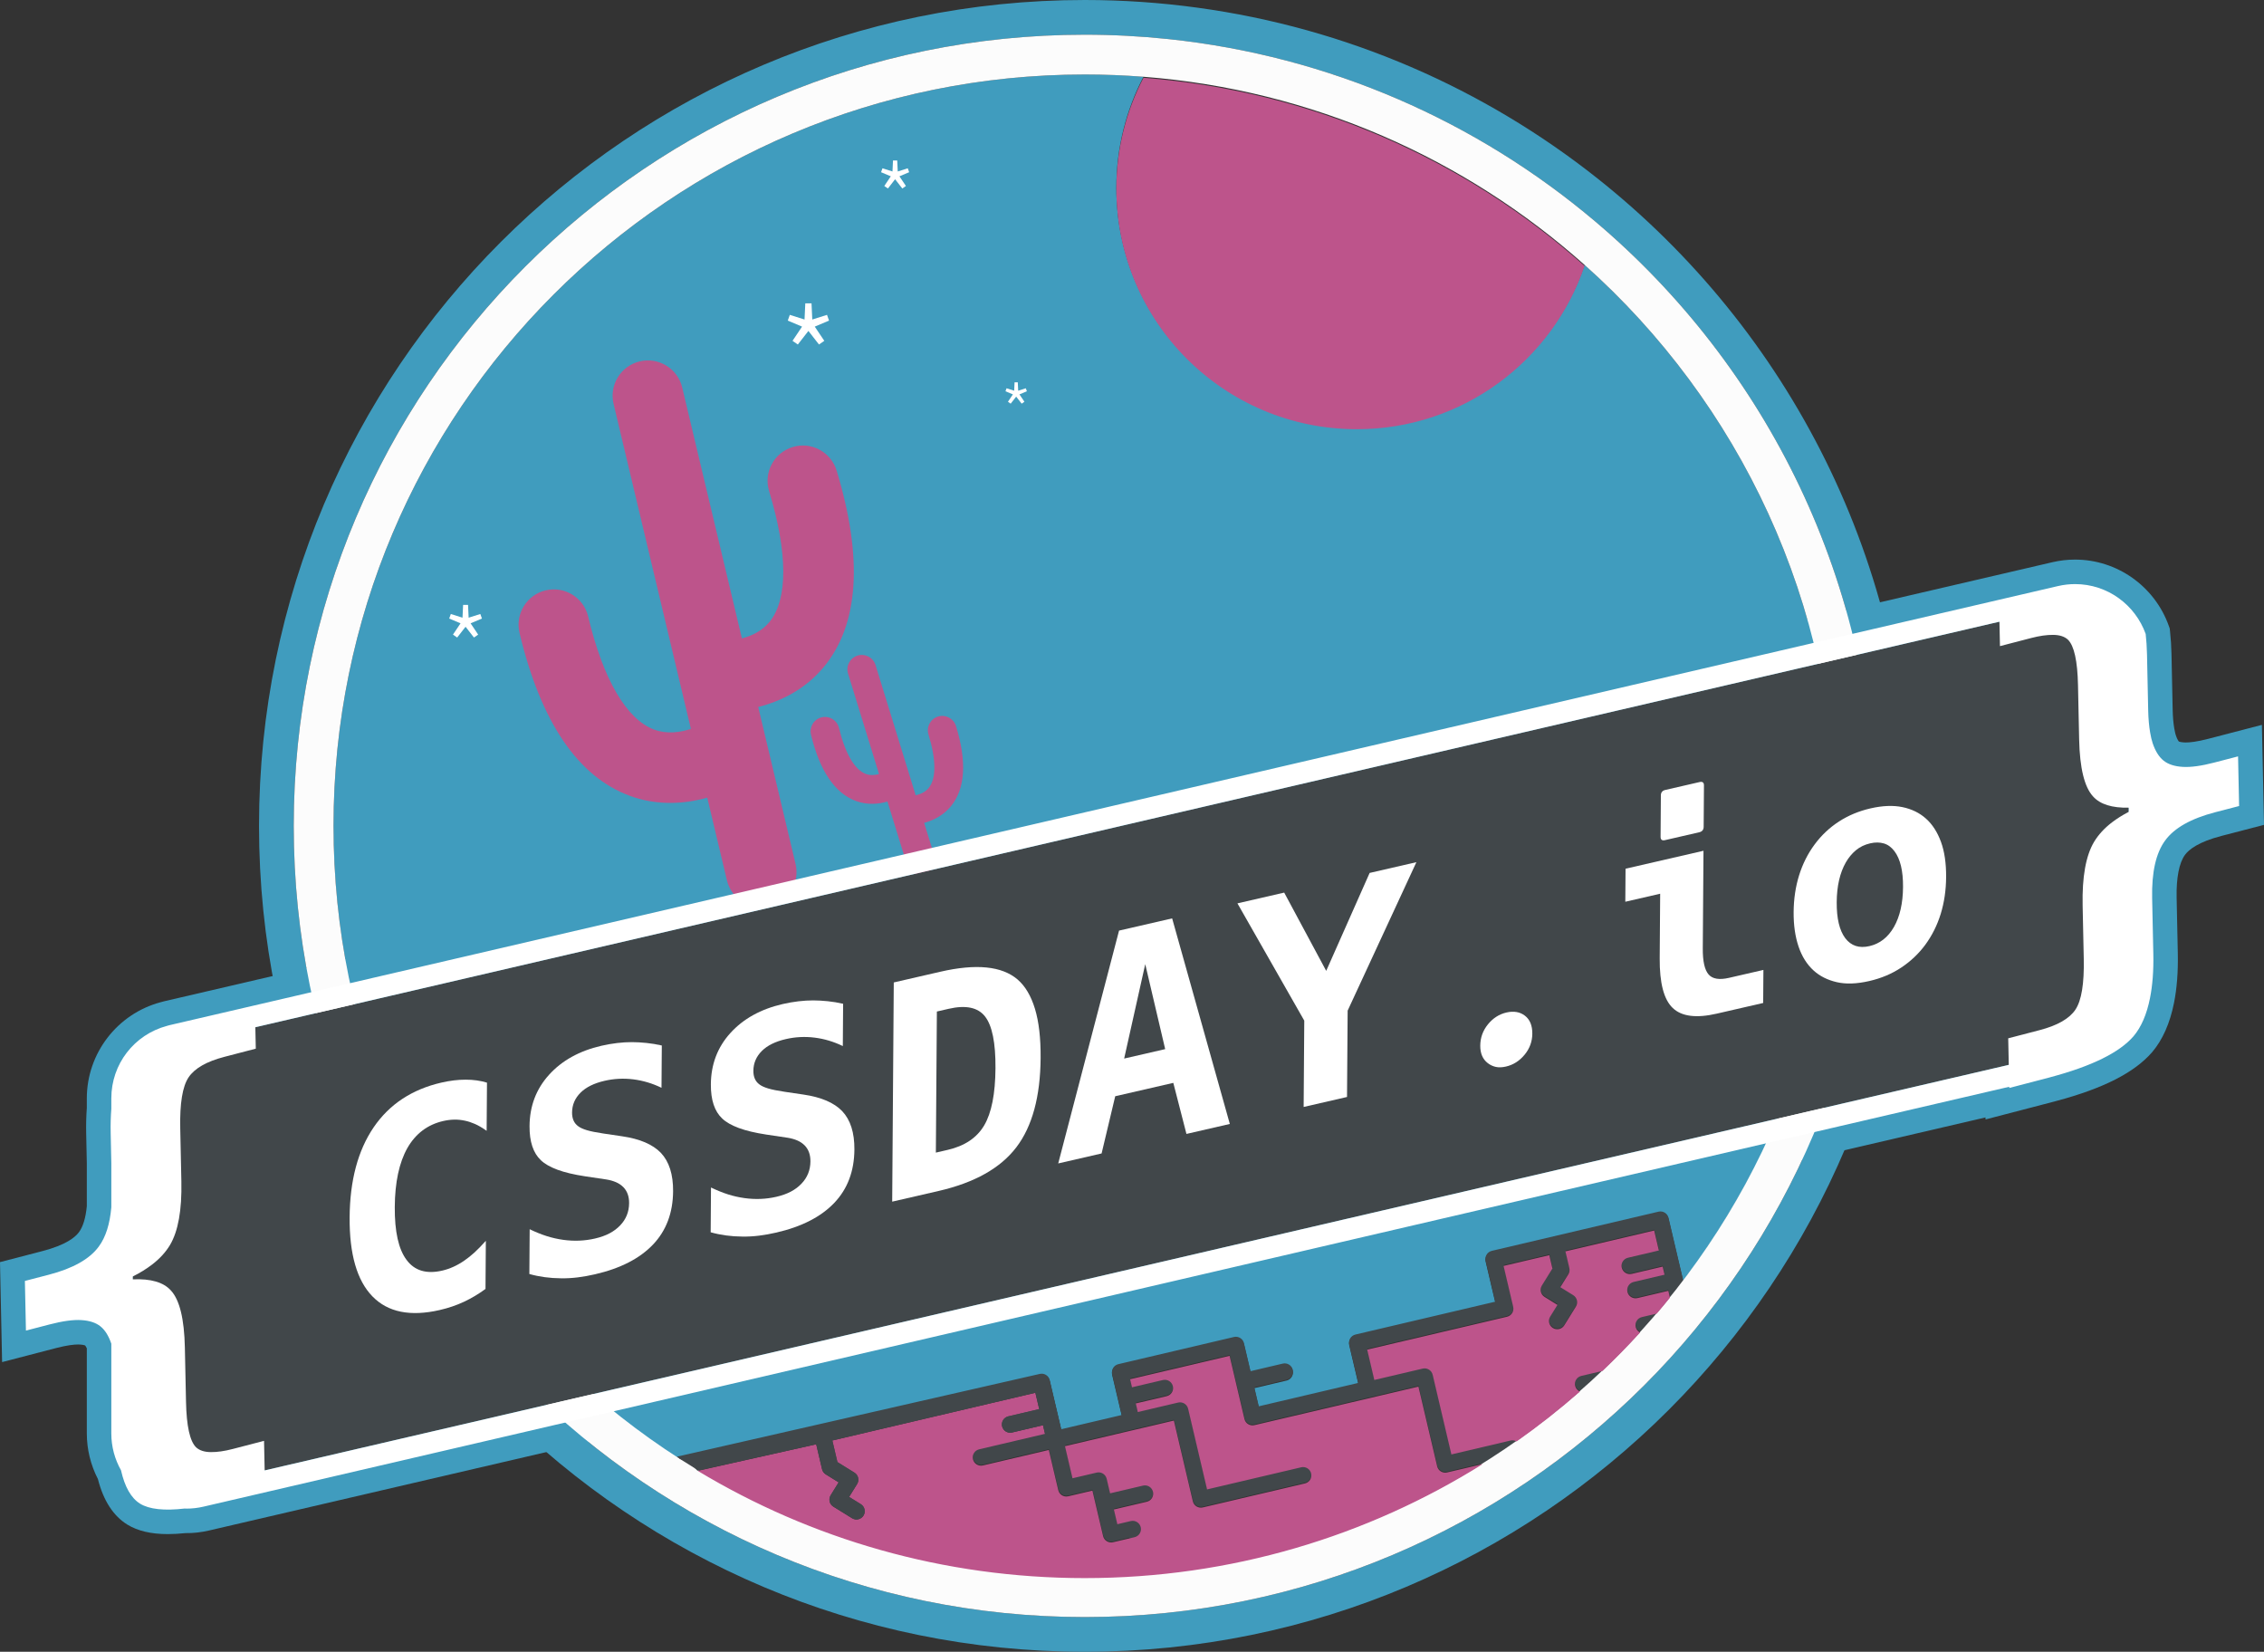 <?xml version="1.0" encoding="UTF-8"?>
<!DOCTYPE svg PUBLIC "-//W3C//DTD SVG 1.1//EN" "http://www.w3.org/Graphics/SVG/1.1/DTD/svg11.dtd">
<svg version="1.1" xmlns="http://www.w3.org/2000/svg" xmlns:xlink="http://www.w3.org/1999/xlink" x="0" y="0" width="369.775" height="269.75" viewBox="0, 0, 369.775, 269.75">
  <rect x="0" y="0" width="369.775" height="269.75" fill="#333333" stroke="none"/>
  <g id="Background">
    <rect x="0" y="0" width="369.775" height="269.75" fill="#000000" fill-opacity="0"/>
  </g>
  <g id="Layer_1">
    <path d="M27.416,250.533 C24.667,250.533 22.499,250.023 20.787,248.976 C18.485,247.539 16.883,245.047 15.994,241.547 C14.806,239.244 14.181,236.682 14.181,234.096 L14.181,220.192 C14.029,219.865 13.914,219.742 13.896,219.722 L13.896,219.722 C13.884,219.722 13.645,219.613 13.047,219.577 C12.946,219.57 12.851,219.568 12.751,219.568 C12.135,219.568 11.005,219.671 9.126,220.16 L0.344,222.442 L0,206.116 L6.94,204.31 C10.718,203.328 12.267,202.087 12.9,201.219 C13.566,200.321 14.002,198.866 14.18,196.984 L14.18,189.961 L14.077,185.104 C14.047,183.682 14.08,182.315 14.18,180.933 L14.18,179.379 C14.18,172.026 19.143,165.567 26.249,163.669 C26.461,163.607 26.621,163.563 26.783,163.525 L335.221,91.813 C336.44,91.53 337.685,91.387 338.925,91.387 C345.757,91.387 351.903,95.725 354.216,102.182 L354.377,102.631 L354.428,103.106 C354.562,104.362 354.64,105.565 354.665,106.783 L354.858,115.905 C354.882,117.062 354.97,118.091 355.121,118.963 C355.23,119.589 355.32,119.921 355.377,120.088 C355.63,120.835 355.852,121.074 355.877,121.1 L355.878,121.1 C355.889,121.1 356.127,121.21 356.731,121.246 C356.828,121.252 356.922,121.254 357.021,121.254 C357.638,121.254 358.768,121.151 360.649,120.662 L369.431,118.379 L369.775,134.707 L362.834,136.512 C359.057,137.494 357.507,138.736 356.873,139.604 C355.917,140.893 355.437,143.367 355.505,146.593 L355.697,155.718 C355.759,158.692 355.551,161.406 355.077,163.784 C354.415,167.106 353.215,169.811 351.509,171.823 C348.622,175.159 343.539,177.75 335.944,179.774 L335.51,179.895 L324.297,182.815 L324.288,182.486 L34.14,249.947 C32.872,250.241 31.545,250.395 30.286,250.371 C29.266,250.478 28.302,250.533 27.416,250.533 z" fill="#409CBE"/>
    <path d="M97.138,228.021 C101.355,231.653 105.824,234.999 110.51,238.038 L169.822,224.513 C170.55,224.342 171.278,224.793 171.449,225.521 L172.694,230.82 C172.694,230.82 172.694,230.82 172.694,230.82 C172.694,230.82 172.694,230.82 172.694,230.82 L173.334,233.542 L183.216,231.22 L181.647,224.544 C181.476,223.816 181.927,223.088 182.655,222.917 L201.541,218.479 C202.269,218.308 202.997,218.759 203.168,219.487 L204.244,224.064 L209.515,222.825 C210.243,222.654 210.971,223.105 211.142,223.833 C211.313,224.561 210.862,225.289 210.134,225.46 L204.863,226.698 L205.592,229.8 L221.845,225.981 L220.371,219.707 C220.2,218.979 220.651,218.251 221.379,218.08 L244.217,212.714 L242.648,206.038 C242.477,205.31 242.929,204.582 243.656,204.411 L253.758,202.037 C253.758,202.037 253.758,202.037 253.758,202.037 C253.758,202.037 253.758,202.037 253.758,202.037 L270.887,198.012 C271.615,197.841 272.343,198.292 272.514,199.02 L274.828,208.868 L274.828,208.868 L274.828,208.868 L274.907,209.203 C280.97,201.228 286.089,192.495 290.075,183.161 L97.138,228.021 z" fill="#409CBE"/>
    <g>
      <g>
        <path d="M258.805,43.262 C253.55,58.766 238.888,69.929 221.609,69.929 C199.917,69.929 182.332,52.344 182.332,30.652 C182.332,24.116 183.937,17.959 186.762,12.537 C183.6,12.293 180.405,12.167 177.181,12.167 C109.411,12.167 54.473,67.105 54.473,134.875 C54.473,172.06 71.015,205.379 97.139,227.882 L290.078,183.024 C296.391,168.24 299.89,151.967 299.89,134.875 C299.889,98.448 284.011,65.735 258.805,43.262 z" fill="#409CBE"/>
        <path d="M277.801,221.371 L276.179,214.469 L276.179,214.469 L276.179,214.469 L274.909,209.066 L274.83,208.731 L274.83,208.731 L274.83,208.731 L273.901,204.778 L273.901,204.778 L273.901,204.778 L272.516,198.883 C272.345,198.155 271.616,197.704 270.889,197.875 L253.76,201.9 C253.76,201.9 253.76,201.9 253.76,201.9 C253.76,201.9 253.76,201.9 253.76,201.9 L243.658,204.274 C242.93,204.445 242.479,205.173 242.65,205.901 L244.219,212.577 L221.381,217.943 C220.653,218.114 220.202,218.842 220.373,219.57 L221.847,225.844 L205.594,229.663 L204.865,226.561 L210.136,225.323 C210.864,225.152 211.315,224.424 211.144,223.696 C210.973,222.968 210.244,222.517 209.517,222.688 L204.246,223.927 L203.171,219.35 C203,218.622 202.271,218.171 201.544,218.342 L182.658,222.78 C181.93,222.951 181.479,223.679 181.65,224.407 L182.579,228.359 C182.579,228.359 182.579,228.359 182.579,228.36 C182.579,228.36 182.579,228.36 182.579,228.361 L183.219,231.083 L173.337,233.405 L172.697,230.683 C172.697,230.683 172.697,230.682 172.697,230.682 C172.697,230.682 172.697,230.682 172.697,230.682 L171.452,225.383 C171.281,224.655 170.552,224.204 169.825,224.375 L110.513,237.9 L110.505,237.902 C110.512,237.907 110.53,237.912 110.539,237.917 C110.643,237.984 110.747,238.051 110.852,238.118 C111.867,238.772 112.891,239.412 113.926,240.037 C113.931,240.042 113.936,240.046 113.941,240.051 L113.948,240.05 C113.96,240.057 113.972,240.065 113.985,240.072 L133.333,235.731 C133.335,235.741 133.335,235.751 133.337,235.761 L134.286,239.801 C134.368,240.151 134.586,240.453 134.891,240.642 L136.995,241.945 L135.692,244.049 C135.298,244.684 135.494,245.519 136.13,245.912 L139.191,247.808 C139.509,248.005 139.876,248.054 140.213,247.975 C140.55,247.896 140.857,247.688 141.054,247.37 C141.448,246.735 141.252,245.9 140.616,245.507 L138.706,244.324 L140.009,242.22 C140.403,241.585 140.207,240.75 139.571,240.357 L136.793,238.636 L135.972,235.141 C135.97,235.131 135.965,235.122 135.962,235.112 L169.126,227.319 L169.752,229.983 L164.701,231.17 C163.973,231.341 163.522,232.069 163.693,232.797 C163.864,233.525 164.592,233.976 165.32,233.805 L170.371,232.618 L170.701,234.023 L159.94,236.552 C159.212,236.723 158.761,237.451 158.932,238.179 C159.103,238.907 159.832,239.358 160.559,239.187 L171.32,236.658 L172.861,243.217 C173.032,243.945 173.761,244.396 174.488,244.225 L178.441,243.296 L180.186,250.72 C180.357,251.448 181.086,251.899 181.813,251.728 L184.468,251.104 L186.371,259.292 L188.986,258.591 L186.814,249.247 C186.633,248.574 185.975,248.163 185.302,248.266 C185.111,248.225 184.91,248.22 184.708,248.267 L182.512,248.783 L181.947,246.377 L187.327,245.113 C188.055,244.942 188.506,244.214 188.335,243.486 C188.164,242.758 187.436,242.307 186.708,242.478 L181.328,243.742 L180.768,241.359 C180.597,240.631 179.868,240.18 179.141,240.351 L175.188,241.28 L173.957,236.039 L191.745,231.859 L194.841,245.036 C195.012,245.764 195.741,246.215 196.468,246.044 L213.158,242.122 C213.886,241.951 214.337,241.223 214.166,240.495 C213.995,239.767 213.266,239.316 212.539,239.487 L197.166,243.099 L194.07,229.922 C193.899,229.194 193.17,228.743 192.443,228.914 L185.855,230.462 L185.525,229.057 L190.576,227.87 C191.304,227.699 191.755,226.971 191.584,226.243 C191.413,225.515 190.684,225.064 189.957,225.235 L184.906,226.422 L184.596,225.104 L200.847,221.285 L203.271,231.6 C203.442,232.328 204.171,232.779 204.898,232.608 L231.69,226.312 L234.747,239.321 C234.918,240.049 235.647,240.5 236.374,240.329 L242.18,238.965 L247.354,237.749 C248.082,237.578 248.533,236.85 248.362,236.122 C248.274,235.746 248.035,235.446 247.725,235.265 C247.436,235.096 247.086,235.031 246.735,235.114 L237.072,237.385 L234.015,224.376 C233.844,223.648 233.115,223.197 232.388,223.368 L224.483,225.225 L223.318,220.268 L246.156,214.902 C246.884,214.731 247.335,214.003 247.164,213.275 L245.595,206.599 L253.062,204.844 L253.573,207.021 L251.852,209.799 C251.458,210.434 251.654,211.269 252.29,211.662 L254.394,212.965 L253.211,214.875 C252.817,215.51 253.013,216.345 253.649,216.738 C253.967,216.935 254.334,216.984 254.671,216.905 C255.008,216.826 255.315,216.618 255.512,216.3 L257.408,213.239 C257.802,212.604 257.606,211.769 256.97,211.376 L254.866,210.073 L256.169,207.969 C256.358,207.664 256.418,207.296 256.336,206.947 L255.696,204.224 L270.19,200.818 L270.956,204.077 L265.905,205.264 C265.177,205.435 264.726,206.163 264.897,206.891 C265.068,207.619 265.797,208.07 266.524,207.899 L271.575,206.712 L271.885,208.03 L266.834,209.217 C266.106,209.388 265.655,210.116 265.826,210.844 C265.997,211.572 266.726,212.023 267.453,211.852 L272.504,210.665 L272.768,211.787 C272.063,212.662 271.347,213.527 270.619,214.382 L268.182,214.955 C267.454,215.126 267.003,215.854 267.174,216.582 C267.27,216.99 267.544,217.306 267.893,217.479 C265.924,219.64 263.88,221.731 261.762,223.746 L258.292,224.561 C257.564,224.732 257.113,225.46 257.284,226.188 C257.386,226.622 257.689,226.954 258.069,227.118 C258.326,227.229 258.618,227.265 258.912,227.196 L276.227,223.127 C276.324,223.104 276.416,223.07 276.502,223.028 C276.598,223.027 276.695,223.017 276.793,222.994 C277.52,222.827 277.972,222.098 277.801,221.371 z" fill="#41474A"/>
      </g>
      <path d="M260.846,29.086 C242.393,14.472 220.027,4.589 195.575,1.254 C189.56,0.433 183.421,0 177.181,0 C102.691,0 42.306,60.386 42.306,134.875 C42.306,209.364 102.691,269.75 177.181,269.75 C251.671,269.75 312.056,209.364 312.056,134.875 C312.056,91.993 292.04,53.789 260.846,29.086 z M177.181,264.083 C105.821,264.083 47.973,206.234 47.973,134.875 C47.973,63.516 105.821,5.667 177.181,5.667 C181.763,5.667 186.288,5.909 190.747,6.375 C217.186,9.134 241.249,19.869 260.498,36.126 C288.561,59.827 306.389,95.267 306.389,134.875 C306.389,206.235 248.54,264.083 177.181,264.083 z" fill="#409CBE"/>
      <path d="M260.498,36.126 C241.249,19.868 217.186,9.133 190.747,6.375 C186.288,5.91 181.763,5.667 177.181,5.667 C105.821,5.667 47.973,63.516 47.973,134.875 C47.973,206.234 105.822,264.083 177.181,264.083 C248.54,264.083 306.389,206.234 306.389,134.875 C306.389,95.266 288.56,59.827 260.498,36.126 z M177.181,257.583 C109.411,257.583 54.473,202.645 54.473,134.875 C54.473,67.105 109.411,12.167 177.181,12.167 C180.405,12.167 183.601,12.293 186.762,12.537 C214.335,14.667 239.348,25.914 258.805,43.262 C284.011,65.736 299.889,98.449 299.889,134.875 C299.889,202.645 244.95,257.583 177.181,257.583 z" fill="#FCFCFC"/>
    </g>
    <path d="M164.626,65.61 L165.434,64.407 L164.224,63.897 L164.396,63.41 L165.643,63.805 L165.707,62.437 L166.234,62.437 L166.298,63.805 L167.545,63.41 L167.717,63.897 L166.507,64.407 L167.315,65.61 L166.866,65.922 L165.97,64.771 L165.074,65.922 L164.626,65.61 z" fill="#FFFFFF"/>
    <path d="M144.432,30.373 L145.492,28.793 L143.904,28.124 L144.13,27.485 L145.767,28.003 L145.851,26.208 L146.543,26.208 L146.627,28.003 L148.264,27.485 L148.49,28.124 L146.902,28.793 L147.962,30.373 L147.372,30.783 L146.196,29.272 L145.02,30.783 L144.432,30.373 z" fill="#FFFFFF"/>
    <path d="M129.441,55.66 L130.999,53.34 L128.666,52.357 L128.998,51.419 L131.403,52.18 L131.527,49.542 L132.544,49.542 L132.668,52.18 L135.073,51.419 L135.405,52.357 L133.072,53.34 L134.63,55.66 L133.763,56.262 L132.036,54.043 L130.309,56.262 L129.441,55.66 z" fill="#FFFFFF"/>
    <path d="M134.835,125.716 L135.643,124.513 L134.433,124.003 L134.605,123.516 L135.852,123.911 L135.916,122.543 L136.443,122.543 L136.507,123.911 L137.754,123.516 L137.926,124.003 L136.716,124.513 L137.524,125.716 L137.074,126.028 L136.178,124.877 L135.282,126.028 L134.835,125.716 z" fill="#FFFFFF"/>
    <path d="M136.646,76.852 C135.723,73.806 132.494,72.071 129.458,73.01 C126.412,73.933 124.691,77.151 125.615,80.197 C128.669,90.267 128.703,97.842 125.711,101.531 C124.467,103.063 122.742,103.854 121.174,104.259 L111.427,63.29 C110.69,60.194 107.583,58.281 104.487,59.017 C101.39,59.754 99.478,62.862 100.214,65.957 L112.842,119.036 C111.133,119.597 108.963,119.927 106.854,119.154 C102.335,117.495 98.503,110.936 96.064,100.683 C95.327,97.587 92.22,95.674 89.124,96.41 C86.028,97.146 84.115,100.255 84.851,103.35 C88.312,117.895 94.379,126.852 102.884,129.973 C106.984,131.477 111.074,131.343 114.59,130.507 C114.904,130.432 115.208,130.345 115.513,130.26 L118.724,143.755 C119.461,146.851 122.568,148.764 125.664,148.028 C128.761,147.291 130.673,144.183 129.937,141.088 L125.112,120.806 C125.11,120.797 125.108,120.789 125.106,120.78 L123.84,115.459 C127.53,114.525 131.52,112.588 134.545,108.933 C140.29,101.994 140.997,91.2 136.646,76.852 z" fill="#BD548B"/>
    <path d="M132.458,119.986 C132.152,118.725 132.927,117.447 134.188,117.148 C135.449,116.842 136.72,117.616 137.026,118.877 C138.038,123.047 139.594,125.716 141.409,126.392 C142.163,126.673 142.933,126.593 143.568,126.411 L138.51,110 C138.128,108.76 138.823,107.444 140.064,107.062 C141.304,106.68 142.62,107.376 143.002,108.616 L149.554,129.878 C150.271,129.721 151.101,129.388 151.682,128.68 C152.926,127.162 152.915,124.064 151.649,119.957 C151.267,118.717 151.962,117.401 153.203,117.019 C154.443,116.637 155.759,117.333 156.141,118.573 C157.936,124.4 157.659,128.802 155.317,131.66 C154.188,133.037 152.723,133.837 151.315,134.271 C151.189,134.31 151.064,134.342 150.94,134.375 L152.606,139.781 C152.988,141.021 152.293,142.337 151.052,142.719 C149.812,143.101 148.496,142.405 148.114,141.165 L145.61,133.041 C145.609,133.038 145.608,133.034 145.607,133.031 L144.95,130.9 C143.46,131.336 141.657,131.481 139.838,130.824 C136.382,129.574 133.899,125.928 132.458,119.986 z" fill="#BD548B"/>
    <path d="M73.983,103.637 L75.219,101.795 L73.368,101.015 L73.632,100.27 L75.54,100.874 L75.638,98.781 L76.445,98.781 L76.543,100.874 L78.451,100.27 L78.715,101.015 L76.863,101.795 L78.099,103.637 L77.411,104.115 L76.04,102.354 L74.669,104.115 L73.983,103.637 z" fill="#FFFFFF"/>
    <path d="M257.266,226.326 C257.095,225.598 257.546,224.87 258.274,224.699 L261.744,223.884 C263.861,221.868 265.906,219.778 267.875,217.617 C267.527,217.444 267.252,217.128 267.156,216.72 C266.985,215.992 267.437,215.264 268.164,215.093 L270.601,214.52 C271.329,213.665 272.045,212.8 272.75,211.925 L272.486,210.803 L267.435,211.99 C266.707,212.161 265.979,211.71 265.808,210.982 C265.637,210.254 266.088,209.526 266.816,209.355 L271.867,208.168 L271.557,206.85 L266.506,208.037 C265.778,208.208 265.05,207.757 264.879,207.029 C264.708,206.301 265.159,205.573 265.887,205.402 L270.938,204.215 L270.172,200.956 L255.678,204.362 L256.318,207.085 C256.4,207.435 256.34,207.802 256.151,208.107 L254.848,210.211 L256.952,211.514 C257.587,211.907 257.784,212.742 257.39,213.377 L255.494,216.438 C255.297,216.756 254.99,216.964 254.653,217.043 C254.316,217.122 253.948,217.073 253.631,216.876 C252.996,216.483 252.799,215.648 253.193,215.013 L254.376,213.103 L252.272,211.8 C251.637,211.407 251.44,210.572 251.834,209.937 L253.555,207.159 L253.043,204.982 L245.576,206.737 L247.145,213.413 C247.316,214.141 246.865,214.869 246.137,215.04 L223.299,220.406 L224.464,225.363 L232.368,223.506 C233.096,223.335 233.824,223.786 233.995,224.514 L237.052,237.523 L246.715,235.252 C247.066,235.169 247.417,235.235 247.705,235.403 C251.301,232.871 254.753,230.153 258.05,227.259 C257.671,227.091 257.368,226.76 257.266,226.326 z" fill="#BD548B"/>
    <g>
      <path d="M165.3,233.939 C164.572,234.11 163.844,233.659 163.673,232.931 C163.502,232.203 163.953,231.475 164.681,231.304 L169.732,230.117 L169.106,227.453 L135.942,235.246 C135.945,235.256 135.949,235.264 135.952,235.275 L136.773,238.77 L139.551,240.491 C140.187,240.884 140.383,241.719 139.989,242.354 L138.686,244.458 L140.596,245.641 C141.231,246.034 141.428,246.869 141.034,247.504 C140.837,247.822 140.53,248.03 140.193,248.109 C139.856,248.188 139.488,248.139 139.171,247.942 L136.11,246.046 C135.475,245.653 135.278,244.818 135.672,244.183 L136.975,242.079 L134.871,240.776 C134.566,240.587 134.348,240.285 134.266,239.935 L133.317,235.895 C133.315,235.885 133.315,235.875 133.313,235.865 L113.965,240.206 C132.424,251.321 154.045,257.719 177.163,257.719 C201.036,257.719 223.314,250.896 242.161,239.101 L236.355,240.465 C235.627,240.636 234.899,240.185 234.728,239.457 L231.671,226.448 L204.879,232.744 C204.151,232.915 203.423,232.464 203.252,231.736 L200.828,221.421 L184.577,225.24 L184.887,226.558 L189.938,225.371 C190.666,225.2 191.394,225.651 191.565,226.379 C191.736,227.107 191.285,227.835 190.557,228.006 L185.506,229.193 L185.836,230.598 L192.424,229.05 C193.152,228.879 193.88,229.33 194.051,230.058 L197.147,243.235 L212.52,239.623 C213.248,239.452 213.976,239.903 214.147,240.631 C214.318,241.359 213.867,242.087 213.139,242.258 L196.449,246.18 C195.721,246.351 194.993,245.9 194.822,245.172 L191.726,231.995 L173.938,236.175 L175.169,241.416 L179.122,240.487 C179.85,240.316 180.578,240.767 180.749,241.495 L181.309,243.878 L186.689,242.614 C187.417,242.443 188.145,242.894 188.316,243.622 C188.487,244.35 188.036,245.078 187.308,245.249 L181.928,246.513 L182.493,248.919 L184.689,248.403 C185.417,248.232 186.145,248.683 186.316,249.411 C186.487,250.139 186.036,250.867 185.308,251.038 L181.794,251.864 C181.066,252.035 180.338,251.584 180.167,250.856 L178.422,243.432 L174.469,244.361 C173.741,244.532 173.013,244.081 172.842,243.353 L171.301,236.794 L160.54,239.323 C159.812,239.494 159.084,239.043 158.913,238.315 C158.742,237.587 159.193,236.859 159.921,236.688 L170.682,234.159 L170.352,232.754 L165.3,233.939 z" fill="#BD548B"/>
      <path d="M172.677,230.816 L172.677,230.816 L171.431,225.516 C171.26,224.788 170.532,224.337 169.804,224.508 L111.325,238.022 C111.178,238.057 111.046,238.119 110.924,238.195 C111.538,238.397 112.685,238.834 113.906,240.169 C113.913,240.173 113.92,240.178 113.927,240.182 L133.312,235.864 C133.314,235.874 133.314,235.884 133.316,235.894 L134.266,239.934 C134.348,240.284 134.565,240.586 134.871,240.775 L136.975,242.078 L135.672,244.182 C135.278,244.817 135.474,245.652 136.11,246.045 L139.171,247.941 C139.489,248.138 139.856,248.187 140.193,248.108 C140.53,248.029 140.838,247.821 141.034,247.503 C141.428,246.868 141.232,246.033 140.596,245.64 L138.686,244.457 L139.989,242.353 C140.383,241.718 140.187,240.883 139.551,240.49 L136.773,238.769 L135.952,235.274 C135.95,235.264 135.945,235.255 135.942,235.245 L169.106,227.452 L169.732,230.116 L164.681,231.303 C163.953,231.474 163.502,232.202 163.673,232.93 C163.844,233.658 164.573,234.109 165.3,233.938 L170.351,232.751 L170.681,234.156 L173.316,233.537 L172.677,230.816 z" fill="#41474A"/>
    </g>
    <path d="M182.332,30.818 C182.332,52.51 199.917,70.095 221.609,70.095 C238.888,70.095 253.55,58.932 258.805,43.428 C239.348,26.08 214.334,14.833 186.762,12.703 C183.938,18.125 182.332,24.283 182.332,30.818 z" fill="#BD548B"/>
    <g>
      <path d="M336.921,99.118 L28.467,170.833 C24.493,171.757 21.681,175.298 21.681,179.378 L21.681,234.096 C21.681,239.744 26.94,243.92 32.441,242.641 L340.895,170.926 C344.869,170.002 347.681,166.461 347.681,162.381 L347.681,107.663 C347.681,102.016 342.422,97.839 336.921,99.118 z" fill="#41474A"/>
      <g>
        <path d="M365.539,123.524 L361.657,124.533 C359.545,125.082 357.822,125.32 356.491,125.238 C355.159,125.158 354.118,124.817 353.369,124.214 C352.62,123.612 352.028,122.664 351.59,121.371 C351.422,120.876 351.292,120.284 351.181,119.643 C351.002,118.608 350.889,117.406 350.86,115.99 L350.667,106.868 C350.641,105.657 350.561,104.564 350.451,103.532 C348.752,98.793 344.234,95.388 338.926,95.388 C337.99,95.388 337.049,95.496 336.128,95.71 L326.489,97.951 L41.628,164.18 L27.674,167.424 C27.541,167.455 27.413,167.498 27.282,167.533 C21.906,168.969 18.181,173.776 18.181,179.378 L18.181,181.079 C18.088,182.307 18.047,183.612 18.077,185.019 L18.181,189.961 L18.181,197.164 C17.944,199.914 17.262,202.053 16.132,203.577 C14.645,205.613 11.919,207.149 7.947,208.181 L4.065,209.19 L4.236,217.298 L8.118,216.289 C10.23,215.74 11.953,215.502 13.284,215.584 C14.616,215.664 15.657,216.005 16.406,216.608 C17.153,217.208 17.744,218.154 18.181,219.442 L18.181,234.096 C18.181,236.281 18.76,238.33 19.763,240.109 C20.376,242.827 21.411,244.65 22.875,245.564 C24.38,246.485 26.815,246.747 30.167,246.359 C30.257,246.361 30.345,246.373 30.436,246.373 C31.372,246.373 32.313,246.265 33.234,246.051 L328.165,177.48 L328.169,177.675 L334.503,176.025 C334.646,175.988 334.773,175.948 334.913,175.91 C341.63,174.12 346.156,171.897 348.458,169.237 C349.742,167.723 350.631,165.631 351.155,163.003 C351.566,160.94 351.757,158.554 351.699,155.803 L351.506,146.677 C351.417,142.433 352.129,139.287 353.643,137.245 C355.13,135.209 357.856,133.673 361.827,132.641 L365.709,131.632 L365.539,123.524 z M344.942,134.304 C343.701,135.252 342.726,136.316 342.014,137.497 C340.675,139.752 340.055,143.212 340.153,147.881 L340.337,156.582 C340.422,160.629 339.969,163.392 338.982,164.873 C337.995,166.354 336.035,167.475 333.108,168.236 L327.998,169.567 L328.089,173.904 L43.227,240.134 L43.125,235.305 L38.015,236.633 C36.664,236.986 35.465,237.155 34.418,237.143 C33.369,237.131 32.572,236.868 32.023,236.358 C31.012,235.368 30.463,232.894 30.381,228.932 L30.194,220.064 C30.095,215.395 29.337,212.291 27.919,210.755 C26.713,209.405 24.631,208.8 21.682,208.931 L21.682,208.464 C22.852,207.882 23.902,207.234 24.834,206.52 C26.075,205.572 27.05,204.508 27.762,203.327 C29.101,201.072 29.721,197.612 29.623,192.943 L29.439,184.242 C29.354,180.195 29.807,177.432 30.794,175.951 C31.781,174.47 33.74,173.349 36.668,172.588 L41.778,171.257 L41.704,167.757 L326.566,101.527 L326.651,105.519 L331.761,104.191 C333.112,103.838 334.311,103.669 335.358,103.681 C336.407,103.693 337.205,103.956 337.754,104.466 C338.764,105.456 339.314,107.93 339.396,111.892 L339.583,120.76 C339.682,125.429 340.44,128.533 341.858,130.069 C343.006,131.354 344.954,131.958 347.681,131.902 L347.681,132.581 C346.679,133.106 345.76,133.677 344.942,134.304 z" fill="#FFFFFF"/>
      </g>
    </g>
    <g>
      <path d="M71.814,213.942 Q68.235,214.765 65.482,214.214 Q62.728,213.663 60.824,211.707 Q57.039,207.814 57.104,198.799 Q57.169,189.784 61.023,184.109 Q62.961,181.27 65.732,179.447 Q68.503,177.625 72.081,176.801 Q73.162,176.553 74.134,176.437 Q75.106,176.321 76.041,176.321 Q77.935,176.316 79.538,176.809 L79.482,184.673 Q78.408,183.915 77.559,183.548 Q76.711,183.18 75.945,183.022 Q75.035,182.824 74.16,182.846 Q73.284,182.868 72.396,183.072 Q68.553,183.957 66.537,187.484 Q64.521,191.06 64.478,197.102 Q64.434,203.144 66.406,205.755 Q68.353,208.395 72.22,207.505 Q74.069,207.079 75.804,205.89 Q76.647,205.313 77.48,204.559 Q78.313,203.805 79.352,202.632 L79.296,210.497 Q77.584,211.752 75.756,212.604 Q74.842,213.03 73.868,213.361 Q72.895,213.693 71.814,213.942 z" fill="#FFFFFF"/>
      <path d="M97.176,208.105 Q95.735,208.437 94.367,208.608 Q92.999,208.779 91.633,208.759 Q88.9,208.741 86.459,208.058 L86.511,200.745 Q87.993,201.458 89.309,201.873 Q90.624,202.288 91.99,202.477 Q94.649,202.846 97.171,202.266 Q98.54,201.951 99.55,201.419 Q100.561,200.887 101.286,200.122 Q102.736,198.616 102.751,196.482 Q102.763,194.851 101.811,193.874 Q101.311,193.366 100.606,193.062 Q99.901,192.757 99.038,192.62 L95.565,192.103 Q92.811,191.684 91.041,191.026 Q89.272,190.368 88.343,189.48 Q86.461,187.711 86.489,183.899 Q86.524,179.007 89.666,175.532 Q92.832,172.026 98.236,170.783 Q99.533,170.484 100.805,170.335 Q102.077,170.186 103.204,170.19 Q104.331,170.194 105.589,170.324 Q106.847,170.453 108.092,170.741 L108.042,177.646 Q105.796,176.56 103.424,176.267 Q101.052,175.975 98.747,176.506 Q96.177,177.097 94.824,178.438 Q93.448,179.808 93.434,181.678 Q93.424,183.189 94.425,183.916 Q94.902,184.285 95.847,184.57 Q96.792,184.855 98.565,185.117 L101.607,185.566 Q105.942,186.197 107.942,188.274 Q109.964,190.418 109.935,194.542 Q109.896,199.84 106.659,203.243 Q103.397,206.674 97.176,208.105 z" fill="#FFFFFF"/>
      <path d="M126.79,201.291 Q125.349,201.623 123.981,201.794 Q122.613,201.965 121.247,201.944 Q118.513,201.927 116.073,201.244 L116.125,193.931 Q117.607,194.643 118.923,195.059 Q120.238,195.474 121.604,195.662 Q124.263,196.032 126.784,195.452 Q128.154,195.137 129.164,194.605 Q130.175,194.073 130.9,193.308 Q132.35,191.801 132.365,189.667 Q132.377,188.037 131.425,187.059 Q130.925,186.552 130.22,186.247 Q129.514,185.943 128.652,185.806 L125.179,185.289 Q122.425,184.869 120.655,184.211 Q118.885,183.553 117.957,182.666 Q116.075,180.897 116.103,177.084 Q116.138,172.193 119.28,168.717 Q122.446,165.212 127.85,163.968 Q129.147,163.67 130.419,163.521 Q131.691,163.372 132.818,163.376 Q133.945,163.38 135.203,163.509 Q136.461,163.639 137.706,163.927 L137.656,170.832 Q135.41,169.745 133.038,169.453 Q130.666,169.161 128.361,169.692 Q125.791,170.283 124.438,171.623 Q123.062,172.993 123.048,174.864 Q123.037,176.374 124.039,177.101 Q124.516,177.47 125.461,177.755 Q126.406,178.041 128.179,178.303 L131.221,178.752 Q135.556,179.382 137.555,181.459 Q139.578,183.603 139.548,187.727 Q139.51,193.026 136.273,196.428 Q133.011,199.86 126.79,201.291 z" fill="#FFFFFF"/>
      <path d="M145.978,160.443 L153.568,158.697 Q162.358,156.674 166.195,159.956 Q168.078,161.582 169.038,164.748 Q169.998,167.914 169.963,172.781 Q169.895,182.252 165.998,187.362 Q162.101,192.472 153.31,194.494 L145.72,196.241 z M154.773,187.79 Q158.952,186.829 160.748,183.782 Q162.545,180.736 162.59,174.454 Q162.635,168.22 160.877,165.991 Q159.142,163.781 154.939,164.749 L153.018,165.191 L152.852,188.233 z" fill="#FFFFFF"/>
      <path d="M182.773,151.976 L191.444,149.981 L200.865,183.552 L193.78,185.182 L191.634,176.843 L182.147,179.026 L179.922,188.371 L172.837,190.001 z M190.307,171.332 L187.05,157.455 L183.606,172.873 z" fill="#FFFFFF"/>
      <path d="M213.024,166.679 L202.108,147.527 L209.745,145.77 L216.607,158.553 L223.7,142.559 L231.337,140.801 L220.109,165.048 L220.007,179.147 L212.922,180.777 z" fill="#FFFFFF"/>
      <path d="M245.963,174.179 Q245.027,174.395 244.308,174.237 Q243.59,174.079 242.994,173.618 Q241.754,172.659 241.768,170.764 Q241.782,168.798 243.04,167.264 Q244.274,165.759 246.051,165.35 Q246.916,165.151 247.682,165.274 Q248.448,165.397 249.068,165.877 Q250.284,166.818 250.27,168.808 Q250.256,170.726 249.023,172.231 Q247.765,173.765 245.963,174.179 z" fill="#FFFFFF"/>
      <path d="M271.934,137.205 Q271.213,137.37 271.219,136.651 L271.267,129.89 Q271.272,129.17 271.993,129.005 L277.589,127.717 Q278.31,127.551 278.304,128.27 L278.256,135.032 Q278.251,135.751 277.53,135.917 z M280.386,165.54 Q275.366,166.695 273.199,164.609 Q271.032,162.546 271.076,156.504 L271.152,145.954 L265.459,147.264 L265.498,141.869 L278.228,138.94 L278.113,154.885 Q278.09,158.026 279.065,159.142 Q280.017,160.24 282.394,159.692 L288.014,158.399 L287.976,163.794 z" fill="#FFFFFF"/>
      <path d="M305.314,160.211 Q302.239,160.919 299.989,160.395 Q297.739,159.872 296.238,158.518 Q294.57,157.01 293.749,154.566 Q292.927,152.122 292.95,148.957 Q292.973,145.744 293.844,142.947 Q294.716,140.149 296.387,137.897 Q298.057,135.646 300.358,134.159 Q302.658,132.672 305.492,132.02 Q308.447,131.34 310.721,131.81 Q312.996,132.28 314.568,133.69 Q316.141,135.099 317.011,137.472 Q317.881,139.845 317.856,143.25 Q317.833,146.463 316.974,149.246 Q316.115,152.029 314.444,154.304 Q312.846,156.467 310.545,158.002 Q308.244,159.537 305.314,160.211 z M305.331,154.51 Q307.876,153.924 309.333,151.387 Q310.791,148.826 310.819,144.845 Q310.848,140.913 309.422,139.015 Q308.686,138.035 307.681,137.74 Q306.676,137.445 305.451,137.726 Q304.106,138.036 303.129,138.847 Q302.153,139.658 301.473,140.844 Q300.015,143.406 299.987,147.338 Q299.959,151.318 301.384,153.216 Q302.809,155.091 305.331,154.51 z" fill="#FFFFFF"/>
    </g>
  </g>
</svg>

